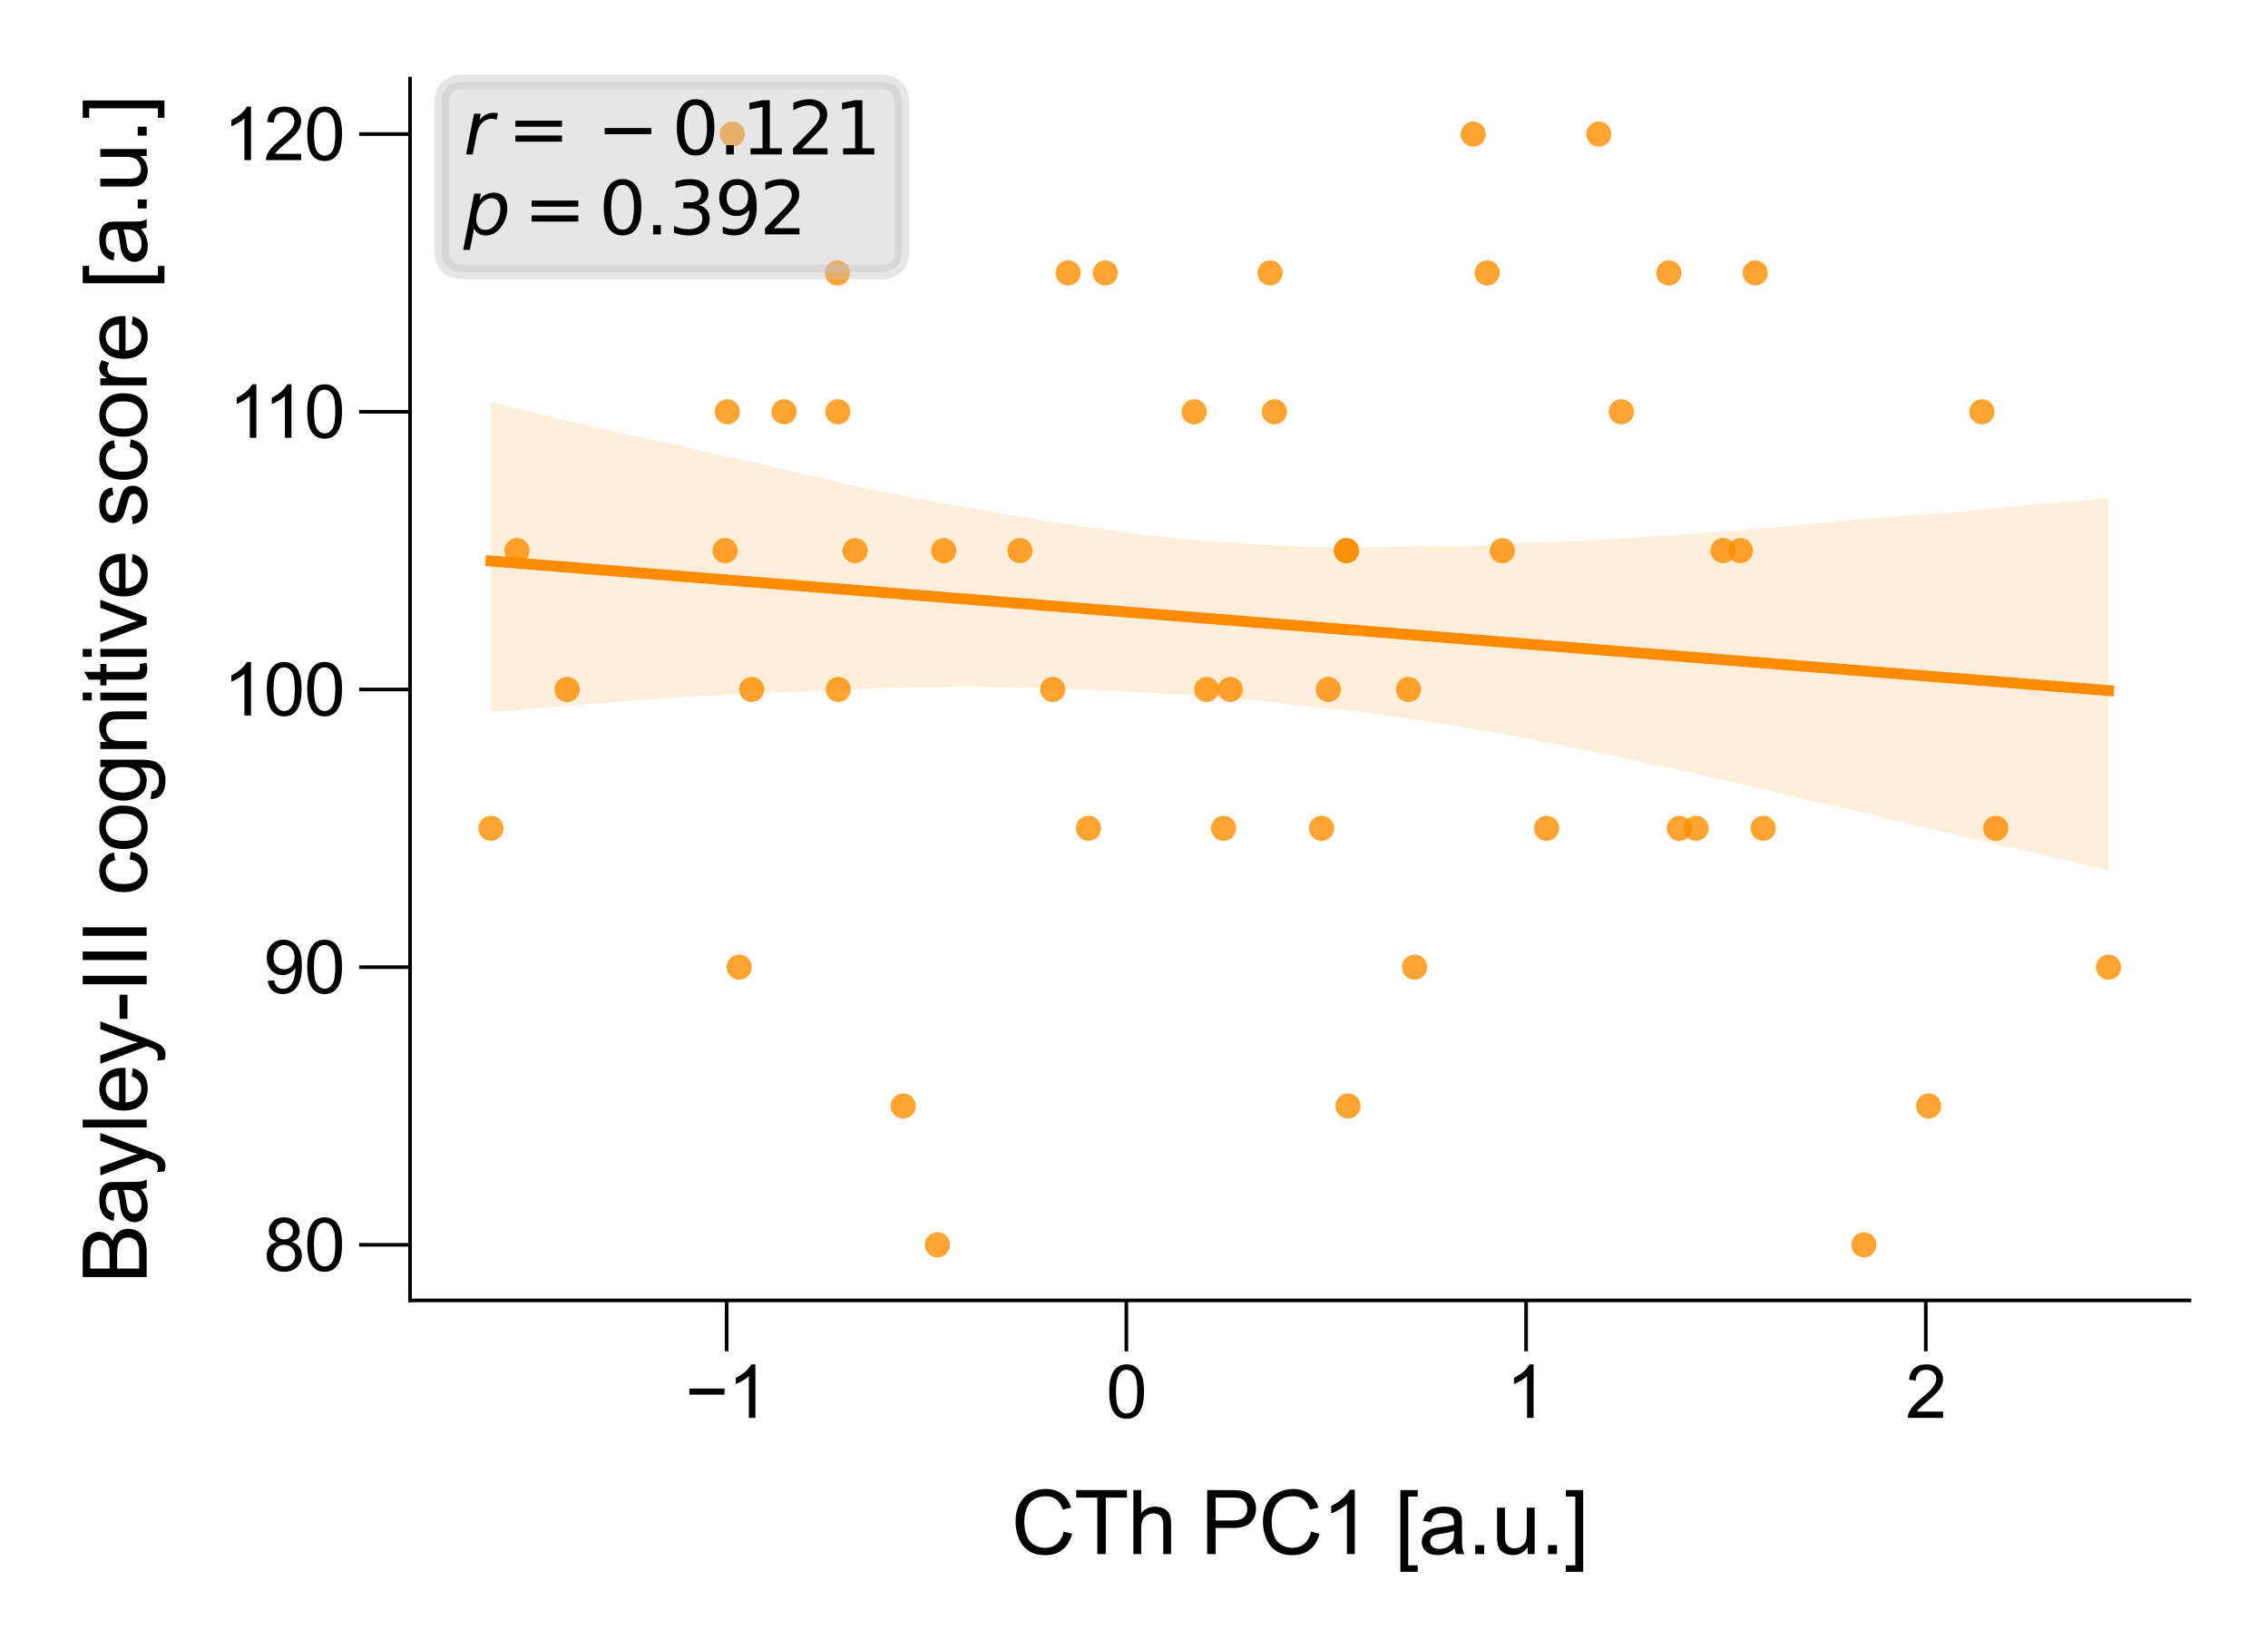 <?xml version="1.0" encoding="utf-8" standalone="no"?>
<!DOCTYPE svg PUBLIC "-//W3C//DTD SVG 1.1//EN"
  "http://www.w3.org/Graphics/SVG/1.1/DTD/svg11.dtd">
<svg xmlns:xlink="http://www.w3.org/1999/xlink" width="155.906pt" height="113.386pt" viewBox="0 0 155.906 113.386" xmlns="http://www.w3.org/2000/svg" version="1.1">
 <defs>
  <style type="text/css">*{stroke-linejoin: round; stroke-linecap: butt}</style>
 </defs>
 <g id="figure_1">
  <g id="patch_1">
   <path d="M 0 113.386 
L 155.906 113.386 
L 155.906 0 
L 0 0 
z
" style="fill: #ffffff"/>
  </g>
  <g id="axes_1">
   <g id="patch_2">
    <path d="M 28.188 89.406 
L 150.506 89.406 
L 150.506 5.4 
L 28.188 5.4 
z
" style="fill: #ffffff"/>
   </g>
   <g id="PathCollection_1">
    <defs>
     <path id="C0_0_cedbb619f8" d="M 0 0.866 
C 0.23 0.866 0.45 0.775 0.612 0.612 
C 0.775 0.45 0.866 0.23 0.866 -0 
C 0.866 -0.23 0.775 -0.45 0.612 -0.612 
C 0.45 -0.775 0.23 -0.866 0 -0.866 
C -0.23 -0.866 -0.45 -0.775 -0.612 -0.612 
C -0.775 -0.45 -0.866 -0.23 -0.866 0 
C -0.866 0.23 -0.775 0.45 -0.612 0.612 
C -0.45 0.775 -0.23 0.866 0 0.866 
z
"/>
    </defs>
    <g clip-path="url(#p8a31788b1d)">
     <use xlink:href="#C0_0_cedbb619f8" x="64.438" y="85.587" style="fill: #ff8c00; fill-opacity: 0.8"/>
    </g>
    <g clip-path="url(#p8a31788b1d)">
     <use xlink:href="#C0_0_cedbb619f8" x="38.986" y="47.403" style="fill: #ff8c00; fill-opacity: 0.8"/>
    </g>
    <g clip-path="url(#p8a31788b1d)">
     <use xlink:href="#C0_0_cedbb619f8" x="114.719" y="18.765" style="fill: #ff8c00; fill-opacity: 0.8"/>
    </g>
    <g clip-path="url(#p8a31788b1d)">
     <use xlink:href="#C0_0_cedbb619f8" x="103.267" y="37.857" style="fill: #ff8c00; fill-opacity: 0.8"/>
    </g>
    <g clip-path="url(#p8a31788b1d)">
     <use xlink:href="#C0_0_cedbb619f8" x="82.95" y="47.403" style="fill: #ff8c00; fill-opacity: 0.8"/>
    </g>
    <g clip-path="url(#p8a31788b1d)">
     <use xlink:href="#C0_0_cedbb619f8" x="57.595" y="28.311" style="fill: #ff8c00; fill-opacity: 0.8"/>
    </g>
    <g clip-path="url(#p8a31788b1d)">
     <use xlink:href="#C0_0_cedbb619f8" x="121.203" y="56.949" style="fill: #ff8c00; fill-opacity: 0.8"/>
    </g>
    <g clip-path="url(#p8a31788b1d)">
     <use xlink:href="#C0_0_cedbb619f8" x="120.659" y="18.765" style="fill: #ff8c00; fill-opacity: 0.8"/>
    </g>
    <g clip-path="url(#p8a31788b1d)">
     <use xlink:href="#C0_0_cedbb619f8" x="96.822" y="47.403" style="fill: #ff8c00; fill-opacity: 0.8"/>
    </g>
    <g clip-path="url(#p8a31788b1d)">
     <use xlink:href="#C0_0_cedbb619f8" x="82.09" y="28.311" style="fill: #ff8c00; fill-opacity: 0.8"/>
    </g>
    <g clip-path="url(#p8a31788b1d)">
     <use xlink:href="#C0_0_cedbb619f8" x="35.537" y="37.857" style="fill: #ff8c00; fill-opacity: 0.8"/>
    </g>
    <g clip-path="url(#p8a31788b1d)">
     <use xlink:href="#C0_0_cedbb619f8" x="84.571" y="47.403" style="fill: #ff8c00; fill-opacity: 0.8"/>
    </g>
    <g clip-path="url(#p8a31788b1d)">
     <use xlink:href="#C0_0_cedbb619f8" x="118.445" y="37.857" style="fill: #ff8c00; fill-opacity: 0.8"/>
    </g>
    <g clip-path="url(#p8a31788b1d)">
     <use xlink:href="#C0_0_cedbb619f8" x="50.814" y="66.495" style="fill: #ff8c00; fill-opacity: 0.8"/>
    </g>
    <g clip-path="url(#p8a31788b1d)">
     <use xlink:href="#C0_0_cedbb619f8" x="33.747" y="56.949" style="fill: #ff8c00; fill-opacity: 0.8"/>
    </g>
    <g clip-path="url(#p8a31788b1d)">
     <use xlink:href="#C0_0_cedbb619f8" x="57.622" y="47.403" style="fill: #ff8c00; fill-opacity: 0.8"/>
    </g>
    <g clip-path="url(#p8a31788b1d)">
     <use xlink:href="#C0_0_cedbb619f8" x="49.999" y="28.311" style="fill: #ff8c00; fill-opacity: 0.8"/>
    </g>
    <g clip-path="url(#p8a31788b1d)">
     <use xlink:href="#C0_0_cedbb619f8" x="144.946" y="66.495" style="fill: #ff8c00; fill-opacity: 0.8"/>
    </g>
    <g clip-path="url(#p8a31788b1d)">
     <use xlink:href="#C0_0_cedbb619f8" x="128.129" y="85.587" style="fill: #ff8c00; fill-opacity: 0.8"/>
    </g>
    <g clip-path="url(#p8a31788b1d)">
     <use xlink:href="#C0_0_cedbb619f8" x="70.111" y="37.857" style="fill: #ff8c00; fill-opacity: 0.8"/>
    </g>
    <g clip-path="url(#p8a31788b1d)">
     <use xlink:href="#C0_0_cedbb619f8" x="116.586" y="56.949" style="fill: #ff8c00; fill-opacity: 0.8"/>
    </g>
    <g clip-path="url(#p8a31788b1d)">
     <use xlink:href="#C0_0_cedbb619f8" x="132.579" y="76.041" style="fill: #ff8c00; fill-opacity: 0.8"/>
    </g>
    <g clip-path="url(#p8a31788b1d)">
     <use xlink:href="#C0_0_cedbb619f8" x="109.905" y="9.218" style="fill: #ff8c00; fill-opacity: 0.8"/>
    </g>
    <g clip-path="url(#p8a31788b1d)">
     <use xlink:href="#C0_0_cedbb619f8" x="102.227" y="18.765" style="fill: #ff8c00; fill-opacity: 0.8"/>
    </g>
    <g clip-path="url(#p8a31788b1d)">
     <use xlink:href="#C0_0_cedbb619f8" x="106.316" y="56.949" style="fill: #ff8c00; fill-opacity: 0.8"/>
    </g>
    <g clip-path="url(#p8a31788b1d)">
     <use xlink:href="#C0_0_cedbb619f8" x="92.548" y="37.857" style="fill: #ff8c00; fill-opacity: 0.8"/>
    </g>
    <g clip-path="url(#p8a31788b1d)">
     <use xlink:href="#C0_0_cedbb619f8" x="119.639" y="37.857" style="fill: #ff8c00; fill-opacity: 0.8"/>
    </g>
    <g clip-path="url(#p8a31788b1d)">
     <use xlink:href="#C0_0_cedbb619f8" x="73.423" y="18.765" style="fill: #ff8c00; fill-opacity: 0.8"/>
    </g>
    <g clip-path="url(#p8a31788b1d)">
     <use xlink:href="#C0_0_cedbb619f8" x="87.311" y="18.765" style="fill: #ff8c00; fill-opacity: 0.8"/>
    </g>
    <g clip-path="url(#p8a31788b1d)">
     <use xlink:href="#C0_0_cedbb619f8" x="49.843" y="37.857" style="fill: #ff8c00; fill-opacity: 0.8"/>
    </g>
    <g clip-path="url(#p8a31788b1d)">
     <use xlink:href="#C0_0_cedbb619f8" x="75.982" y="18.765" style="fill: #ff8c00; fill-opacity: 0.8"/>
    </g>
    <g clip-path="url(#p8a31788b1d)">
     <use xlink:href="#C0_0_cedbb619f8" x="92.571" y="37.857" style="fill: #ff8c00; fill-opacity: 0.8"/>
    </g>
    <g clip-path="url(#p8a31788b1d)">
     <use xlink:href="#C0_0_cedbb619f8" x="64.874" y="37.857" style="fill: #ff8c00; fill-opacity: 0.8"/>
    </g>
    <g clip-path="url(#p8a31788b1d)">
     <use xlink:href="#C0_0_cedbb619f8" x="58.779" y="37.857" style="fill: #ff8c00; fill-opacity: 0.8"/>
    </g>
    <g clip-path="url(#p8a31788b1d)">
     <use xlink:href="#C0_0_cedbb619f8" x="84.113" y="56.949" style="fill: #ff8c00; fill-opacity: 0.8"/>
    </g>
    <g clip-path="url(#p8a31788b1d)">
     <use xlink:href="#C0_0_cedbb619f8" x="91.314" y="47.403" style="fill: #ff8c00; fill-opacity: 0.8"/>
    </g>
    <g clip-path="url(#p8a31788b1d)">
     <use xlink:href="#C0_0_cedbb619f8" x="72.368" y="47.403" style="fill: #ff8c00; fill-opacity: 0.8"/>
    </g>
    <g clip-path="url(#p8a31788b1d)">
     <use xlink:href="#C0_0_cedbb619f8" x="57.564" y="18.765" style="fill: #ff8c00; fill-opacity: 0.8"/>
    </g>
    <g clip-path="url(#p8a31788b1d)">
     <use xlink:href="#C0_0_cedbb619f8" x="50.342" y="9.218" style="fill: #ff8c00; fill-opacity: 0.8"/>
    </g>
    <g clip-path="url(#p8a31788b1d)">
     <use xlink:href="#C0_0_cedbb619f8" x="90.849" y="56.949" style="fill: #ff8c00; fill-opacity: 0.8"/>
    </g>
    <g clip-path="url(#p8a31788b1d)">
     <use xlink:href="#C0_0_cedbb619f8" x="92.665" y="76.041" style="fill: #ff8c00; fill-opacity: 0.8"/>
    </g>
    <g clip-path="url(#p8a31788b1d)">
     <use xlink:href="#C0_0_cedbb619f8" x="97.239" y="66.495" style="fill: #ff8c00; fill-opacity: 0.8"/>
    </g>
    <g clip-path="url(#p8a31788b1d)">
     <use xlink:href="#C0_0_cedbb619f8" x="101.271" y="9.218" style="fill: #ff8c00; fill-opacity: 0.8"/>
    </g>
    <g clip-path="url(#p8a31788b1d)">
     <use xlink:href="#C0_0_cedbb619f8" x="74.824" y="56.949" style="fill: #ff8c00; fill-opacity: 0.8"/>
    </g>
    <g clip-path="url(#p8a31788b1d)">
     <use xlink:href="#C0_0_cedbb619f8" x="62.087" y="76.041" style="fill: #ff8c00; fill-opacity: 0.8"/>
    </g>
    <g clip-path="url(#p8a31788b1d)">
     <use xlink:href="#C0_0_cedbb619f8" x="115.443" y="56.949" style="fill: #ff8c00; fill-opacity: 0.8"/>
    </g>
    <g clip-path="url(#p8a31788b1d)">
     <use xlink:href="#C0_0_cedbb619f8" x="53.896" y="28.311" style="fill: #ff8c00; fill-opacity: 0.8"/>
    </g>
    <g clip-path="url(#p8a31788b1d)">
     <use xlink:href="#C0_0_cedbb619f8" x="87.603" y="28.311" style="fill: #ff8c00; fill-opacity: 0.8"/>
    </g>
    <g clip-path="url(#p8a31788b1d)">
     <use xlink:href="#C0_0_cedbb619f8" x="136.239" y="28.311" style="fill: #ff8c00; fill-opacity: 0.8"/>
    </g>
    <g clip-path="url(#p8a31788b1d)">
     <use xlink:href="#C0_0_cedbb619f8" x="111.453" y="28.311" style="fill: #ff8c00; fill-opacity: 0.8"/>
    </g>
    <g clip-path="url(#p8a31788b1d)">
     <use xlink:href="#C0_0_cedbb619f8" x="51.674" y="47.403" style="fill: #ff8c00; fill-opacity: 0.8"/>
    </g>
    <g clip-path="url(#p8a31788b1d)">
     <use xlink:href="#C0_0_cedbb619f8" x="137.195" y="56.949" style="fill: #ff8c00; fill-opacity: 0.8"/>
    </g>
   </g>
   <g id="PolyCollection_1">
    <path d="M 33.747 27.65 
L 33.747 48.926 
L 34.871 48.871 
L 35.994 48.789 
L 37.117 48.667 
L 38.24 48.588 
L 39.363 48.503 
L 40.487 48.409 
L 41.61 48.332 
L 42.733 48.231 
L 43.856 48.14 
L 44.98 48.073 
L 46.103 48.004 
L 47.226 47.905 
L 48.349 47.861 
L 49.472 47.803 
L 50.596 47.743 
L 51.719 47.706 
L 52.842 47.641 
L 53.965 47.592 
L 55.088 47.552 
L 56.212 47.499 
L 57.335 47.44 
L 58.458 47.409 
L 59.581 47.36 
L 60.705 47.31 
L 61.828 47.268 
L 62.951 47.229 
L 64.074 47.221 
L 65.197 47.216 
L 66.321 47.175 
L 67.444 47.216 
L 68.567 47.217 
L 69.69 47.24 
L 70.813 47.273 
L 71.937 47.323 
L 73.06 47.364 
L 74.183 47.396 
L 75.306 47.432 
L 76.43 47.505 
L 77.553 47.565 
L 78.676 47.599 
L 79.799 47.687 
L 80.922 47.735 
L 82.046 47.79 
L 83.169 47.893 
L 84.292 47.969 
L 85.415 48.083 
L 86.538 48.162 
L 87.662 48.306 
L 88.785 48.448 
L 89.908 48.559 
L 91.031 48.68 
L 92.155 48.806 
L 93.278 48.939 
L 94.401 49.074 
L 95.524 49.226 
L 96.647 49.376 
L 97.771 49.554 
L 98.894 49.719 
L 100.017 49.896 
L 101.14 50.095 
L 102.263 50.292 
L 103.387 50.467 
L 104.51 50.686 
L 105.633 50.9 
L 106.756 51.125 
L 107.88 51.351 
L 109.003 51.574 
L 110.126 51.801 
L 111.249 52.012 
L 112.372 52.282 
L 113.496 52.532 
L 114.619 52.745 
L 115.742 52.99 
L 116.865 53.264 
L 117.988 53.541 
L 119.112 53.79 
L 120.235 54.052 
L 121.358 54.309 
L 122.481 54.579 
L 123.605 54.852 
L 124.728 55.11 
L 125.851 55.366 
L 126.974 55.588 
L 128.097 55.869 
L 129.221 56.141 
L 130.344 56.428 
L 131.467 56.7 
L 132.59 56.952 
L 133.713 57.211 
L 134.837 57.478 
L 135.96 57.744 
L 137.083 58.031 
L 138.206 58.263 
L 139.33 58.504 
L 140.453 58.782 
L 141.576 59.056 
L 142.699 59.309 
L 143.822 59.596 
L 144.946 59.851 
L 144.946 34.212 
L 144.946 34.212 
L 143.822 34.336 
L 142.699 34.45 
L 141.576 34.538 
L 140.453 34.64 
L 139.33 34.744 
L 138.206 34.835 
L 137.083 34.954 
L 135.96 35.079 
L 134.837 35.192 
L 133.713 35.305 
L 132.59 35.336 
L 131.467 35.423 
L 130.344 35.519 
L 129.221 35.622 
L 128.097 35.668 
L 126.974 35.784 
L 125.851 35.909 
L 124.728 35.99 
L 123.605 36.097 
L 122.481 36.204 
L 121.358 36.312 
L 120.235 36.402 
L 119.112 36.51 
L 117.988 36.565 
L 116.865 36.675 
L 115.742 36.73 
L 114.619 36.808 
L 113.496 36.882 
L 112.372 36.979 
L 111.249 37.042 
L 110.126 37.107 
L 109.003 37.185 
L 107.88 37.235 
L 106.756 37.295 
L 105.633 37.334 
L 104.51 37.365 
L 103.387 37.43 
L 102.263 37.478 
L 101.14 37.531 
L 100.017 37.555 
L 98.894 37.532 
L 97.771 37.55 
L 96.647 37.575 
L 95.524 37.603 
L 94.401 37.628 
L 93.278 37.626 
L 92.155 37.621 
L 91.031 37.632 
L 89.908 37.593 
L 88.785 37.549 
L 87.662 37.499 
L 86.538 37.465 
L 85.415 37.37 
L 84.292 37.318 
L 83.169 37.235 
L 82.046 37.138 
L 80.922 37.019 
L 79.799 36.9 
L 78.676 36.788 
L 77.553 36.645 
L 76.43 36.457 
L 75.306 36.32 
L 74.183 36.168 
L 73.06 36.02 
L 71.937 35.818 
L 70.813 35.652 
L 69.69 35.444 
L 68.567 35.262 
L 67.444 35.067 
L 66.321 34.863 
L 65.197 34.659 
L 64.074 34.459 
L 62.951 34.262 
L 61.828 34.048 
L 60.705 33.823 
L 59.581 33.576 
L 58.458 33.339 
L 57.335 33.089 
L 56.212 32.816 
L 55.088 32.561 
L 53.965 32.294 
L 52.842 32.034 
L 51.719 31.807 
L 50.596 31.532 
L 49.472 31.298 
L 48.349 31.056 
L 47.226 30.767 
L 46.103 30.519 
L 44.98 30.271 
L 43.856 30.023 
L 42.733 29.774 
L 41.61 29.525 
L 40.487 29.281 
L 39.363 29.022 
L 38.24 28.771 
L 37.117 28.48 
L 35.994 28.209 
L 34.871 27.932 
L 33.747 27.65 
z
" clip-path="url(#p8a31788b1d)" style="fill: #ff8c00; fill-opacity: 0.15"/>
   </g>
   <g id="matplotlib.axis_1">
    <g id="xtick_1">
     <g id="line2d_1">
      <defs>
       <path id="m7e95d9ad80" d="M 0 0 
L 0 3.5 
" style="stroke: #000000; stroke-width: 0.25"/>
      </defs>
      <g>
       <use xlink:href="#m7e95d9ad80" x="49.951" y="89.406" style="stroke: #000000; stroke-width: 0.25"/>
      </g>
     </g>
     <g id="text_1">
      <!-- −1 -->
      <g transform="translate(47.101 97.485) scale(0.05 -0.05)">
       <defs>
        <path id="ArialMT-2212" d="M 3381 1997 
L 356 1997 
L 356 2522 
L 3381 2522 
L 3381 1997 
z
" transform="scale(0.016)"/>
        <path id="ArialMT-31" d="M 2384 0 
L 1822 0 
L 1822 3584 
Q 1619 3391 1289 3197 
Q 959 3003 697 2906 
L 697 3450 
Q 1169 3672 1522 3987 
Q 1875 4303 2022 4600 
L 2384 4600 
L 2384 0 
z
" transform="scale(0.016)"/>
       </defs>
       <use xlink:href="#ArialMT-2212"/>
       <use xlink:href="#ArialMT-31" x="58.398"/>
      </g>
     </g>
    </g>
    <g id="xtick_2">
     <g id="line2d_2">
      <g>
       <use xlink:href="#m7e95d9ad80" x="77.428" y="89.406" style="stroke: #000000; stroke-width: 0.25"/>
      </g>
     </g>
     <g id="text_2">
      <!-- 0 -->
      <g transform="translate(76.038 97.485) scale(0.05 -0.05)">
       <defs>
        <path id="ArialMT-30" d="M 266 2259 
Q 266 3072 433 3567 
Q 600 4063 929 4331 
Q 1259 4600 1759 4600 
Q 2128 4600 2406 4451 
Q 2684 4303 2865 4023 
Q 3047 3744 3150 3342 
Q 3253 2941 3253 2259 
Q 3253 1453 3087 958 
Q 2922 463 2592 192 
Q 2263 -78 1759 -78 
Q 1097 -78 719 397 
Q 266 969 266 2259 
z
M 844 2259 
Q 844 1131 1108 757 
Q 1372 384 1759 384 
Q 2147 384 2411 759 
Q 2675 1134 2675 2259 
Q 2675 3391 2411 3762 
Q 2147 4134 1753 4134 
Q 1366 4134 1134 3806 
Q 844 3388 844 2259 
z
" transform="scale(0.016)"/>
       </defs>
       <use xlink:href="#ArialMT-30"/>
      </g>
     </g>
    </g>
    <g id="xtick_3">
     <g id="line2d_3">
      <g>
       <use xlink:href="#m7e95d9ad80" x="104.906" y="89.406" style="stroke: #000000; stroke-width: 0.25"/>
      </g>
     </g>
     <g id="text_3">
      <!-- 1 -->
      <g transform="translate(103.515 97.485) scale(0.05 -0.05)">
       <use xlink:href="#ArialMT-31"/>
      </g>
     </g>
    </g>
    <g id="xtick_4">
     <g id="line2d_4">
      <g>
       <use xlink:href="#m7e95d9ad80" x="132.383" y="89.406" style="stroke: #000000; stroke-width: 0.25"/>
      </g>
     </g>
     <g id="text_4">
      <!-- 2 -->
      <g transform="translate(130.993 97.485) scale(0.05 -0.05)">
       <defs>
        <path id="ArialMT-32" d="M 3222 541 
L 3222 0 
L 194 0 
Q 188 203 259 391 
Q 375 700 629 1000 
Q 884 1300 1366 1694 
Q 2113 2306 2375 2664 
Q 2638 3022 2638 3341 
Q 2638 3675 2398 3904 
Q 2159 4134 1775 4134 
Q 1369 4134 1125 3890 
Q 881 3647 878 3216 
L 300 3275 
Q 359 3922 746 4261 
Q 1134 4600 1788 4600 
Q 2447 4600 2831 4234 
Q 3216 3869 3216 3328 
Q 3216 3053 3103 2787 
Q 2991 2522 2730 2228 
Q 2469 1934 1863 1422 
Q 1356 997 1212 845 
Q 1069 694 975 541 
L 3222 541 
z
" transform="scale(0.016)"/>
       </defs>
       <use xlink:href="#ArialMT-32"/>
      </g>
     </g>
    </g>
    <g id="text_5">
     <!-- CTh PC1 [a.u.] -->
     <g transform="translate(69.506 106.846) scale(0.06 -0.06)">
      <defs>
       <path id="ArialMT-43" d="M 3763 1606 
L 4369 1453 
Q 4178 706 3683 314 
Q 3188 -78 2472 -78 
Q 1731 -78 1267 223 
Q 803 525 561 1097 
Q 319 1669 319 2325 
Q 319 3041 592 3573 
Q 866 4106 1370 4382 
Q 1875 4659 2481 4659 
Q 3169 4659 3637 4309 
Q 4106 3959 4291 3325 
L 3694 3184 
Q 3534 3684 3231 3912 
Q 2928 4141 2469 4141 
Q 1941 4141 1586 3887 
Q 1231 3634 1087 3207 
Q 944 2781 944 2328 
Q 944 1744 1114 1308 
Q 1284 872 1643 656 
Q 2003 441 2422 441 
Q 2931 441 3284 734 
Q 3638 1028 3763 1606 
z
" transform="scale(0.016)"/>
       <path id="ArialMT-54" d="M 1659 0 
L 1659 4041 
L 150 4041 
L 150 4581 
L 3781 4581 
L 3781 4041 
L 2266 4041 
L 2266 0 
L 1659 0 
z
" transform="scale(0.016)"/>
       <path id="ArialMT-68" d="M 422 0 
L 422 4581 
L 984 4581 
L 984 2938 
Q 1378 3394 1978 3394 
Q 2347 3394 2619 3248 
Q 2891 3103 3008 2847 
Q 3125 2591 3125 2103 
L 3125 0 
L 2563 0 
L 2563 2103 
Q 2563 2525 2380 2717 
Q 2197 2909 1863 2909 
Q 1613 2909 1392 2779 
Q 1172 2650 1078 2428 
Q 984 2206 984 1816 
L 984 0 
L 422 0 
z
" transform="scale(0.016)"/>
       <path id="ArialMT-20" transform="scale(0.016)"/>
       <path id="ArialMT-50" d="M 494 0 
L 494 4581 
L 2222 4581 
Q 2678 4581 2919 4538 
Q 3256 4481 3484 4323 
Q 3713 4166 3852 3881 
Q 3991 3597 3991 3256 
Q 3991 2672 3619 2267 
Q 3247 1863 2275 1863 
L 1100 1863 
L 1100 0 
L 494 0 
z
M 1100 2403 
L 2284 2403 
Q 2872 2403 3119 2622 
Q 3366 2841 3366 3238 
Q 3366 3525 3220 3729 
Q 3075 3934 2838 4000 
Q 2684 4041 2272 4041 
L 1100 4041 
L 1100 2403 
z
" transform="scale(0.016)"/>
       <path id="ArialMT-5b" d="M 434 -1272 
L 434 4581 
L 1675 4581 
L 1675 4116 
L 997 4116 
L 997 -806 
L 1675 -806 
L 1675 -1272 
L 434 -1272 
z
" transform="scale(0.016)"/>
       <path id="ArialMT-61" d="M 2588 409 
Q 2275 144 1986 34 
Q 1697 -75 1366 -75 
Q 819 -75 525 192 
Q 231 459 231 875 
Q 231 1119 342 1320 
Q 453 1522 633 1644 
Q 813 1766 1038 1828 
Q 1203 1872 1538 1913 
Q 2219 1994 2541 2106 
Q 2544 2222 2544 2253 
Q 2544 2597 2384 2738 
Q 2169 2928 1744 2928 
Q 1347 2928 1158 2789 
Q 969 2650 878 2297 
L 328 2372 
Q 403 2725 575 2942 
Q 747 3159 1072 3276 
Q 1397 3394 1825 3394 
Q 2250 3394 2515 3294 
Q 2781 3194 2906 3042 
Q 3031 2891 3081 2659 
Q 3109 2516 3109 2141 
L 3109 1391 
Q 3109 606 3145 398 
Q 3181 191 3288 0 
L 2700 0 
Q 2613 175 2588 409 
z
M 2541 1666 
Q 2234 1541 1622 1453 
Q 1275 1403 1131 1340 
Q 988 1278 909 1158 
Q 831 1038 831 891 
Q 831 666 1001 516 
Q 1172 366 1500 366 
Q 1825 366 2078 508 
Q 2331 650 2450 897 
Q 2541 1088 2541 1459 
L 2541 1666 
z
" transform="scale(0.016)"/>
       <path id="ArialMT-2e" d="M 581 0 
L 581 641 
L 1222 641 
L 1222 0 
L 581 0 
z
" transform="scale(0.016)"/>
       <path id="ArialMT-75" d="M 2597 0 
L 2597 488 
Q 2209 -75 1544 -75 
Q 1250 -75 995 37 
Q 741 150 617 320 
Q 494 491 444 738 
Q 409 903 409 1263 
L 409 3319 
L 972 3319 
L 972 1478 
Q 972 1038 1006 884 
Q 1059 663 1231 536 
Q 1403 409 1656 409 
Q 1909 409 2131 539 
Q 2353 669 2445 892 
Q 2538 1116 2538 1541 
L 2538 3319 
L 3100 3319 
L 3100 0 
L 2597 0 
z
" transform="scale(0.016)"/>
       <path id="ArialMT-5d" d="M 1363 -1272 
L 122 -1272 
L 122 -806 
L 800 -806 
L 800 4116 
L 122 4116 
L 122 4581 
L 1363 4581 
L 1363 -1272 
z
" transform="scale(0.016)"/>
      </defs>
      <use xlink:href="#ArialMT-43"/>
      <use xlink:href="#ArialMT-54" x="72.217"/>
      <use xlink:href="#ArialMT-68" x="133.301"/>
      <use xlink:href="#ArialMT-20" x="188.916"/>
      <use xlink:href="#ArialMT-50" x="216.699"/>
      <use xlink:href="#ArialMT-43" x="283.398"/>
      <use xlink:href="#ArialMT-31" x="355.615"/>
      <use xlink:href="#ArialMT-20" x="411.23"/>
      <use xlink:href="#ArialMT-5b" x="439.014"/>
      <use xlink:href="#ArialMT-61" x="466.797"/>
      <use xlink:href="#ArialMT-2e" x="522.412"/>
      <use xlink:href="#ArialMT-75" x="550.195"/>
      <use xlink:href="#ArialMT-2e" x="605.811"/>
      <use xlink:href="#ArialMT-5d" x="633.594"/>
     </g>
    </g>
   </g>
   <g id="matplotlib.axis_2">
    <g id="ytick_1">
     <g id="line2d_5">
      <defs>
       <path id="mcaf5442a02" d="M 0 0 
L -3.5 0 
" style="stroke: #000000; stroke-width: 0.25"/>
      </defs>
      <g>
       <use xlink:href="#mcaf5442a02" x="28.188" y="85.587" style="stroke: #000000; stroke-width: 0.25"/>
      </g>
     </g>
     <g id="text_6">
      <!-- 80 -->
      <g transform="translate(18.127 87.377) scale(0.05 -0.05)">
       <defs>
        <path id="ArialMT-38" d="M 1131 2484 
Q 781 2613 612 2850 
Q 444 3088 444 3419 
Q 444 3919 803 4259 
Q 1163 4600 1759 4600 
Q 2359 4600 2725 4251 
Q 3091 3903 3091 3403 
Q 3091 3084 2923 2848 
Q 2756 2613 2416 2484 
Q 2838 2347 3058 2040 
Q 3278 1734 3278 1309 
Q 3278 722 2862 322 
Q 2447 -78 1769 -78 
Q 1091 -78 675 323 
Q 259 725 259 1325 
Q 259 1772 486 2073 
Q 713 2375 1131 2484 
z
M 1019 3438 
Q 1019 3113 1228 2906 
Q 1438 2700 1772 2700 
Q 2097 2700 2305 2904 
Q 2513 3109 2513 3406 
Q 2513 3716 2298 3927 
Q 2084 4138 1766 4138 
Q 1444 4138 1231 3931 
Q 1019 3725 1019 3438 
z
M 838 1322 
Q 838 1081 952 856 
Q 1066 631 1291 507 
Q 1516 384 1775 384 
Q 2178 384 2440 643 
Q 2703 903 2703 1303 
Q 2703 1709 2433 1975 
Q 2163 2241 1756 2241 
Q 1359 2241 1098 1978 
Q 838 1716 838 1322 
z
" transform="scale(0.016)"/>
       </defs>
       <use xlink:href="#ArialMT-38"/>
       <use xlink:href="#ArialMT-30" x="55.615"/>
      </g>
     </g>
    </g>
    <g id="ytick_2">
     <g id="line2d_6">
      <g>
       <use xlink:href="#mcaf5442a02" x="28.188" y="66.495" style="stroke: #000000; stroke-width: 0.25"/>
      </g>
     </g>
     <g id="text_7">
      <!-- 90 -->
      <g transform="translate(18.127 68.285) scale(0.05 -0.05)">
       <defs>
        <path id="ArialMT-39" d="M 350 1059 
L 891 1109 
Q 959 728 1153 556 
Q 1347 384 1650 384 
Q 1909 384 2104 503 
Q 2300 622 2425 820 
Q 2550 1019 2634 1356 
Q 2719 1694 2719 2044 
Q 2719 2081 2716 2156 
Q 2547 1888 2255 1720 
Q 1963 1553 1622 1553 
Q 1053 1553 659 1965 
Q 266 2378 266 3053 
Q 266 3750 677 4175 
Q 1088 4600 1706 4600 
Q 2153 4600 2523 4359 
Q 2894 4119 3086 3673 
Q 3278 3228 3278 2384 
Q 3278 1506 3087 986 
Q 2897 466 2520 194 
Q 2144 -78 1638 -78 
Q 1100 -78 759 220 
Q 419 519 350 1059 
z
M 2653 3081 
Q 2653 3566 2395 3850 
Q 2138 4134 1775 4134 
Q 1400 4134 1122 3828 
Q 844 3522 844 3034 
Q 844 2597 1108 2323 
Q 1372 2050 1759 2050 
Q 2150 2050 2401 2323 
Q 2653 2597 2653 3081 
z
" transform="scale(0.016)"/>
       </defs>
       <use xlink:href="#ArialMT-39"/>
       <use xlink:href="#ArialMT-30" x="55.615"/>
      </g>
     </g>
    </g>
    <g id="ytick_3">
     <g id="line2d_7">
      <g>
       <use xlink:href="#mcaf5442a02" x="28.188" y="47.403" style="stroke: #000000; stroke-width: 0.25"/>
      </g>
     </g>
     <g id="text_8">
      <!-- 100 -->
      <g transform="translate(15.346 49.192) scale(0.05 -0.05)">
       <use xlink:href="#ArialMT-31"/>
       <use xlink:href="#ArialMT-30" x="55.615"/>
       <use xlink:href="#ArialMT-30" x="111.23"/>
      </g>
     </g>
    </g>
    <g id="ytick_4">
     <g id="line2d_8">
      <g>
       <use xlink:href="#mcaf5442a02" x="28.188" y="28.311" style="stroke: #000000; stroke-width: 0.25"/>
      </g>
     </g>
     <g id="text_9">
      <!-- 110 -->
      <g transform="translate(15.715 30.1) scale(0.05 -0.05)">
       <use xlink:href="#ArialMT-31"/>
       <use xlink:href="#ArialMT-31" x="48.24"/>
       <use xlink:href="#ArialMT-30" x="103.855"/>
      </g>
     </g>
    </g>
    <g id="ytick_5">
     <g id="line2d_9">
      <g>
       <use xlink:href="#mcaf5442a02" x="28.188" y="9.218" style="stroke: #000000; stroke-width: 0.25"/>
      </g>
     </g>
     <g id="text_10">
      <!-- 120 -->
      <g transform="translate(15.346 11.008) scale(0.05 -0.05)">
       <use xlink:href="#ArialMT-31"/>
       <use xlink:href="#ArialMT-32" x="55.615"/>
       <use xlink:href="#ArialMT-30" x="111.23"/>
      </g>
     </g>
    </g>
    <g id="text_11">
     <!-- Bayley-III cognitive score [a.u.] -->
     <g transform="translate(10.083 88.252) rotate(-90) scale(0.06 -0.06)">
      <defs>
       <path id="ArialMT-42" d="M 469 0 
L 469 4581 
L 2188 4581 
Q 2713 4581 3030 4442 
Q 3347 4303 3526 4014 
Q 3706 3725 3706 3409 
Q 3706 3116 3547 2856 
Q 3388 2597 3066 2438 
Q 3481 2316 3704 2022 
Q 3928 1728 3928 1328 
Q 3928 1006 3792 729 
Q 3656 453 3456 303 
Q 3256 153 2954 76 
Q 2653 0 2216 0 
L 469 0 
z
M 1075 2656 
L 2066 2656 
Q 2469 2656 2644 2709 
Q 2875 2778 2992 2937 
Q 3109 3097 3109 3338 
Q 3109 3566 3000 3739 
Q 2891 3913 2687 3977 
Q 2484 4041 1991 4041 
L 1075 4041 
L 1075 2656 
z
M 1075 541 
L 2216 541 
Q 2509 541 2628 563 
Q 2838 600 2978 687 
Q 3119 775 3209 942 
Q 3300 1109 3300 1328 
Q 3300 1584 3169 1773 
Q 3038 1963 2805 2039 
Q 2572 2116 2134 2116 
L 1075 2116 
L 1075 541 
z
" transform="scale(0.016)"/>
       <path id="ArialMT-79" d="M 397 -1278 
L 334 -750 
Q 519 -800 656 -800 
Q 844 -800 956 -737 
Q 1069 -675 1141 -563 
Q 1194 -478 1313 -144 
Q 1328 -97 1363 -6 
L 103 3319 
L 709 3319 
L 1400 1397 
Q 1534 1031 1641 628 
Q 1738 1016 1872 1384 
L 2581 3319 
L 3144 3319 
L 1881 -56 
Q 1678 -603 1566 -809 
Q 1416 -1088 1222 -1217 
Q 1028 -1347 759 -1347 
Q 597 -1347 397 -1278 
z
" transform="scale(0.016)"/>
       <path id="ArialMT-6c" d="M 409 0 
L 409 4581 
L 972 4581 
L 972 0 
L 409 0 
z
" transform="scale(0.016)"/>
       <path id="ArialMT-65" d="M 2694 1069 
L 3275 997 
Q 3138 488 2766 206 
Q 2394 -75 1816 -75 
Q 1088 -75 661 373 
Q 234 822 234 1631 
Q 234 2469 665 2931 
Q 1097 3394 1784 3394 
Q 2450 3394 2872 2941 
Q 3294 2488 3294 1666 
Q 3294 1616 3291 1516 
L 816 1516 
Q 847 969 1125 678 
Q 1403 388 1819 388 
Q 2128 388 2347 550 
Q 2566 713 2694 1069 
z
M 847 1978 
L 2700 1978 
Q 2663 2397 2488 2606 
Q 2219 2931 1791 2931 
Q 1403 2931 1139 2672 
Q 875 2413 847 1978 
z
" transform="scale(0.016)"/>
       <path id="ArialMT-2d" d="M 203 1375 
L 203 1941 
L 1931 1941 
L 1931 1375 
L 203 1375 
z
" transform="scale(0.016)"/>
       <path id="ArialMT-49" d="M 597 0 
L 597 4581 
L 1203 4581 
L 1203 0 
L 597 0 
z
" transform="scale(0.016)"/>
       <path id="ArialMT-63" d="M 2588 1216 
L 3141 1144 
Q 3050 572 2676 248 
Q 2303 -75 1759 -75 
Q 1078 -75 664 370 
Q 250 816 250 1647 
Q 250 2184 428 2587 
Q 606 2991 970 3192 
Q 1334 3394 1763 3394 
Q 2303 3394 2647 3120 
Q 2991 2847 3088 2344 
L 2541 2259 
Q 2463 2594 2264 2762 
Q 2066 2931 1784 2931 
Q 1359 2931 1093 2626 
Q 828 2322 828 1663 
Q 828 994 1084 691 
Q 1341 388 1753 388 
Q 2084 388 2306 591 
Q 2528 794 2588 1216 
z
" transform="scale(0.016)"/>
       <path id="ArialMT-6f" d="M 213 1659 
Q 213 2581 725 3025 
Q 1153 3394 1769 3394 
Q 2453 3394 2887 2945 
Q 3322 2497 3322 1706 
Q 3322 1066 3130 698 
Q 2938 331 2570 128 
Q 2203 -75 1769 -75 
Q 1072 -75 642 372 
Q 213 819 213 1659 
z
M 791 1659 
Q 791 1022 1069 705 
Q 1347 388 1769 388 
Q 2188 388 2466 706 
Q 2744 1025 2744 1678 
Q 2744 2294 2464 2611 
Q 2184 2928 1769 2928 
Q 1347 2928 1069 2612 
Q 791 2297 791 1659 
z
" transform="scale(0.016)"/>
       <path id="ArialMT-67" d="M 319 -275 
L 866 -356 
Q 900 -609 1056 -725 
Q 1266 -881 1628 -881 
Q 2019 -881 2231 -725 
Q 2444 -569 2519 -288 
Q 2563 -116 2559 434 
Q 2191 0 1641 0 
Q 956 0 581 494 
Q 206 988 206 1678 
Q 206 2153 378 2554 
Q 550 2956 876 3175 
Q 1203 3394 1644 3394 
Q 2231 3394 2613 2919 
L 2613 3319 
L 3131 3319 
L 3131 450 
Q 3131 -325 2973 -648 
Q 2816 -972 2473 -1159 
Q 2131 -1347 1631 -1347 
Q 1038 -1347 672 -1080 
Q 306 -813 319 -275 
z
M 784 1719 
Q 784 1066 1043 766 
Q 1303 466 1694 466 
Q 2081 466 2343 764 
Q 2606 1063 2606 1700 
Q 2606 2309 2336 2618 
Q 2066 2928 1684 2928 
Q 1309 2928 1046 2623 
Q 784 2319 784 1719 
z
" transform="scale(0.016)"/>
       <path id="ArialMT-6e" d="M 422 0 
L 422 3319 
L 928 3319 
L 928 2847 
Q 1294 3394 1984 3394 
Q 2284 3394 2536 3286 
Q 2788 3178 2913 3003 
Q 3038 2828 3088 2588 
Q 3119 2431 3119 2041 
L 3119 0 
L 2556 0 
L 2556 2019 
Q 2556 2363 2490 2533 
Q 2425 2703 2258 2804 
Q 2091 2906 1866 2906 
Q 1506 2906 1245 2678 
Q 984 2450 984 1813 
L 984 0 
L 422 0 
z
" transform="scale(0.016)"/>
       <path id="ArialMT-69" d="M 425 3934 
L 425 4581 
L 988 4581 
L 988 3934 
L 425 3934 
z
M 425 0 
L 425 3319 
L 988 3319 
L 988 0 
L 425 0 
z
" transform="scale(0.016)"/>
       <path id="ArialMT-74" d="M 1650 503 
L 1731 6 
Q 1494 -44 1306 -44 
Q 1000 -44 831 53 
Q 663 150 594 308 
Q 525 466 525 972 
L 525 2881 
L 113 2881 
L 113 3319 
L 525 3319 
L 525 4141 
L 1084 4478 
L 1084 3319 
L 1650 3319 
L 1650 2881 
L 1084 2881 
L 1084 941 
Q 1084 700 1114 631 
Q 1144 563 1211 522 
Q 1278 481 1403 481 
Q 1497 481 1650 503 
z
" transform="scale(0.016)"/>
       <path id="ArialMT-76" d="M 1344 0 
L 81 3319 
L 675 3319 
L 1388 1331 
Q 1503 1009 1600 663 
Q 1675 925 1809 1294 
L 2547 3319 
L 3125 3319 
L 1869 0 
L 1344 0 
z
" transform="scale(0.016)"/>
       <path id="ArialMT-73" d="M 197 991 
L 753 1078 
Q 800 744 1014 566 
Q 1228 388 1613 388 
Q 2000 388 2187 545 
Q 2375 703 2375 916 
Q 2375 1106 2209 1216 
Q 2094 1291 1634 1406 
Q 1016 1563 777 1677 
Q 538 1791 414 1992 
Q 291 2194 291 2438 
Q 291 2659 392 2848 
Q 494 3038 669 3163 
Q 800 3259 1026 3326 
Q 1253 3394 1513 3394 
Q 1903 3394 2198 3281 
Q 2494 3169 2634 2976 
Q 2775 2784 2828 2463 
L 2278 2388 
Q 2241 2644 2061 2787 
Q 1881 2931 1553 2931 
Q 1166 2931 1000 2803 
Q 834 2675 834 2503 
Q 834 2394 903 2306 
Q 972 2216 1119 2156 
Q 1203 2125 1616 2013 
Q 2213 1853 2448 1751 
Q 2684 1650 2818 1456 
Q 2953 1263 2953 975 
Q 2953 694 2789 445 
Q 2625 197 2315 61 
Q 2006 -75 1616 -75 
Q 969 -75 630 194 
Q 291 463 197 991 
z
" transform="scale(0.016)"/>
       <path id="ArialMT-72" d="M 416 0 
L 416 3319 
L 922 3319 
L 922 2816 
Q 1116 3169 1280 3281 
Q 1444 3394 1641 3394 
Q 1925 3394 2219 3213 
L 2025 2691 
Q 1819 2813 1613 2813 
Q 1428 2813 1281 2702 
Q 1134 2591 1072 2394 
Q 978 2094 978 1738 
L 978 0 
L 416 0 
z
" transform="scale(0.016)"/>
      </defs>
      <use xlink:href="#ArialMT-42"/>
      <use xlink:href="#ArialMT-61" x="66.699"/>
      <use xlink:href="#ArialMT-79" x="122.314"/>
      <use xlink:href="#ArialMT-6c" x="172.314"/>
      <use xlink:href="#ArialMT-65" x="194.531"/>
      <use xlink:href="#ArialMT-79" x="250.146"/>
      <use xlink:href="#ArialMT-2d" x="300.146"/>
      <use xlink:href="#ArialMT-49" x="333.447"/>
      <use xlink:href="#ArialMT-49" x="361.23"/>
      <use xlink:href="#ArialMT-49" x="389.014"/>
      <use xlink:href="#ArialMT-20" x="416.797"/>
      <use xlink:href="#ArialMT-63" x="444.58"/>
      <use xlink:href="#ArialMT-6f" x="494.58"/>
      <use xlink:href="#ArialMT-67" x="550.195"/>
      <use xlink:href="#ArialMT-6e" x="605.811"/>
      <use xlink:href="#ArialMT-69" x="661.426"/>
      <use xlink:href="#ArialMT-74" x="683.643"/>
      <use xlink:href="#ArialMT-69" x="711.426"/>
      <use xlink:href="#ArialMT-76" x="733.643"/>
      <use xlink:href="#ArialMT-65" x="783.643"/>
      <use xlink:href="#ArialMT-20" x="839.258"/>
      <use xlink:href="#ArialMT-73" x="867.041"/>
      <use xlink:href="#ArialMT-63" x="917.041"/>
      <use xlink:href="#ArialMT-6f" x="967.041"/>
      <use xlink:href="#ArialMT-72" x="1022.656"/>
      <use xlink:href="#ArialMT-65" x="1055.957"/>
      <use xlink:href="#ArialMT-20" x="1111.572"/>
      <use xlink:href="#ArialMT-5b" x="1139.355"/>
      <use xlink:href="#ArialMT-61" x="1167.139"/>
      <use xlink:href="#ArialMT-2e" x="1222.754"/>
      <use xlink:href="#ArialMT-75" x="1250.537"/>
      <use xlink:href="#ArialMT-2e" x="1306.152"/>
      <use xlink:href="#ArialMT-5d" x="1333.936"/>
     </g>
    </g>
   </g>
   <g id="line2d_10">
    <path d="M 33.747 38.573 
L 34.871 38.663 
L 35.994 38.753 
L 37.117 38.843 
L 38.24 38.933 
L 39.363 39.023 
L 40.487 39.113 
L 41.61 39.203 
L 42.733 39.293 
L 43.856 39.383 
L 44.98 39.473 
L 46.103 39.563 
L 47.226 39.653 
L 48.349 39.743 
L 49.472 39.833 
L 50.596 39.923 
L 51.719 40.013 
L 52.842 40.103 
L 53.965 40.193 
L 55.088 40.283 
L 56.212 40.373 
L 57.335 40.463 
L 58.458 40.553 
L 59.581 40.643 
L 60.705 40.733 
L 61.828 40.823 
L 62.951 40.913 
L 64.074 41.003 
L 65.197 41.093 
L 66.321 41.183 
L 67.444 41.272 
L 68.567 41.362 
L 69.69 41.452 
L 70.813 41.542 
L 71.937 41.632 
L 73.06 41.722 
L 74.183 41.812 
L 75.306 41.902 
L 76.43 41.992 
L 77.553 42.082 
L 78.676 42.172 
L 79.799 42.262 
L 80.922 42.352 
L 82.046 42.442 
L 83.169 42.532 
L 84.292 42.622 
L 85.415 42.712 
L 86.538 42.802 
L 87.662 42.892 
L 88.785 42.982 
L 89.908 43.072 
L 91.031 43.162 
L 92.155 43.252 
L 93.278 43.342 
L 94.401 43.432 
L 95.524 43.522 
L 96.647 43.612 
L 97.771 43.702 
L 98.894 43.792 
L 100.017 43.882 
L 101.14 43.972 
L 102.263 44.062 
L 103.387 44.152 
L 104.51 44.242 
L 105.633 44.332 
L 106.756 44.422 
L 107.88 44.512 
L 109.003 44.602 
L 110.126 44.692 
L 111.249 44.782 
L 112.372 44.872 
L 113.496 44.962 
L 114.619 45.051 
L 115.742 45.141 
L 116.865 45.231 
L 117.988 45.321 
L 119.112 45.411 
L 120.235 45.501 
L 121.358 45.591 
L 122.481 45.681 
L 123.605 45.771 
L 124.728 45.861 
L 125.851 45.951 
L 126.974 46.041 
L 128.097 46.131 
L 129.221 46.221 
L 130.344 46.311 
L 131.467 46.401 
L 132.59 46.491 
L 133.713 46.581 
L 134.837 46.671 
L 135.96 46.761 
L 137.083 46.851 
L 138.206 46.941 
L 139.33 47.031 
L 140.453 47.121 
L 141.576 47.211 
L 142.699 47.301 
L 143.822 47.391 
L 144.946 47.481 
" clip-path="url(#p8a31788b1d)" style="fill: none; stroke: #ff8c00; stroke-width: 0.75; stroke-linecap: square"/>
   </g>
   <g id="patch_3">
    <path d="M 28.188 89.406 
L 28.188 5.4 
" style="fill: none; stroke: #000000; stroke-width: 0.25; stroke-linejoin: miter; stroke-linecap: square"/>
   </g>
   <g id="patch_4">
    <path d="M 28.188 89.406 
L 150.506 89.406 
" style="fill: none; stroke: #000000; stroke-width: 0.25; stroke-linejoin: miter; stroke-linecap: square"/>
   </g>
   <g id="text_12">
    <g id="patch_5">
     <path d="M 31.857 18.703 
L 60.507 18.703 
Q 62.007 18.703 62.007 17.203 
L 62.007 7.136 
Q 62.007 5.636 60.507 5.636 
L 31.857 5.636 
Q 30.357 5.636 30.357 7.136 
L 30.357 17.203 
Q 30.357 18.703 31.857 18.703 
z
" style="fill: #c0c0c0; opacity: 0.4; stroke: #c0c0c0; stroke-linejoin: miter"/>
    </g>
    <!-- $r=-0.121$ -->
    <g transform="translate(31.857 10.659) scale(0.05 -0.05)">
     <defs>
      <path id="DejaVuSans-Oblique-72" d="M 2853 2969 
Q 2766 3016 2653 3041 
Q 2541 3066 2413 3066 
Q 1953 3066 1609 2717 
Q 1266 2369 1153 1784 
L 800 0 
L 225 0 
L 909 3500 
L 1484 3500 
L 1375 2956 
Q 1603 3259 1920 3421 
Q 2238 3584 2597 3584 
Q 2691 3584 2781 3573 
Q 2872 3563 2963 3538 
L 2853 2969 
z
" transform="scale(0.016)"/>
      <path id="DejaVuSans-3d" d="M 678 2906 
L 4684 2906 
L 4684 2381 
L 678 2381 
L 678 2906 
z
M 678 1631 
L 4684 1631 
L 4684 1100 
L 678 1100 
L 678 1631 
z
" transform="scale(0.016)"/>
      <path id="DejaVuSans-2212" d="M 678 2272 
L 4684 2272 
L 4684 1741 
L 678 1741 
L 678 2272 
z
" transform="scale(0.016)"/>
      <path id="DejaVuSans-30" d="M 2034 4250 
Q 1547 4250 1301 3770 
Q 1056 3291 1056 2328 
Q 1056 1369 1301 889 
Q 1547 409 2034 409 
Q 2525 409 2770 889 
Q 3016 1369 3016 2328 
Q 3016 3291 2770 3770 
Q 2525 4250 2034 4250 
z
M 2034 4750 
Q 2819 4750 3233 4129 
Q 3647 3509 3647 2328 
Q 3647 1150 3233 529 
Q 2819 -91 2034 -91 
Q 1250 -91 836 529 
Q 422 1150 422 2328 
Q 422 3509 836 4129 
Q 1250 4750 2034 4750 
z
" transform="scale(0.016)"/>
      <path id="DejaVuSans-2e" d="M 684 794 
L 1344 794 
L 1344 0 
L 684 0 
L 684 794 
z
" transform="scale(0.016)"/>
      <path id="DejaVuSans-31" d="M 794 531 
L 1825 531 
L 1825 4091 
L 703 3866 
L 703 4441 
L 1819 4666 
L 2450 4666 
L 2450 531 
L 3481 531 
L 3481 0 
L 794 0 
L 794 531 
z
" transform="scale(0.016)"/>
      <path id="DejaVuSans-32" d="M 1228 531 
L 3431 531 
L 3431 0 
L 469 0 
L 469 531 
Q 828 903 1448 1529 
Q 2069 2156 2228 2338 
Q 2531 2678 2651 2914 
Q 2772 3150 2772 3378 
Q 2772 3750 2511 3984 
Q 2250 4219 1831 4219 
Q 1534 4219 1204 4116 
Q 875 4013 500 3803 
L 500 4441 
Q 881 4594 1212 4672 
Q 1544 4750 1819 4750 
Q 2544 4750 2975 4387 
Q 3406 4025 3406 3419 
Q 3406 3131 3298 2873 
Q 3191 2616 2906 2266 
Q 2828 2175 2409 1742 
Q 1991 1309 1228 531 
z
" transform="scale(0.016)"/>
     </defs>
     <use xlink:href="#DejaVuSans-Oblique-72" transform="translate(0 0.781)"/>
     <use xlink:href="#DejaVuSans-3d" transform="translate(60.596 0.781)"/>
     <use xlink:href="#DejaVuSans-2212" transform="translate(183.35 0.781)"/>
     <use xlink:href="#DejaVuSans-30" transform="translate(286.621 0.781)"/>
     <use xlink:href="#DejaVuSans-2e" transform="translate(350.244 0.781)"/>
     <use xlink:href="#DejaVuSans-31" transform="translate(382.031 0.781)"/>
     <use xlink:href="#DejaVuSans-32" transform="translate(445.654 0.781)"/>
     <use xlink:href="#DejaVuSans-31" transform="translate(509.277 0.781)"/>
    </g>
    <!-- $p=0.392$ -->
    <g transform="translate(31.857 16.153) scale(0.05 -0.05)">
     <defs>
      <path id="DejaVuSans-Oblique-70" d="M 3175 2156 
Q 3175 2616 2975 2859 
Q 2775 3103 2400 3103 
Q 2144 3103 1911 2972 
Q 1678 2841 1497 2591 
Q 1319 2344 1212 1994 
Q 1106 1644 1106 1300 
Q 1106 863 1306 627 
Q 1506 391 1875 391 
Q 2147 391 2380 519 
Q 2613 647 2778 891 
Q 2956 1147 3065 1494 
Q 3175 1841 3175 2156 
z
M 1394 2969 
Q 1625 3272 1939 3428 
Q 2253 3584 2638 3584 
Q 3175 3584 3472 3232 
Q 3769 2881 3769 2247 
Q 3769 1728 3584 1258 
Q 3400 788 3053 416 
Q 2822 169 2531 39 
Q 2241 -91 1919 -91 
Q 1547 -91 1294 64 
Q 1041 219 916 525 
L 556 -1331 
L -19 -1331 
L 922 3500 
L 1497 3500 
L 1394 2969 
z
" transform="scale(0.016)"/>
      <path id="DejaVuSans-33" d="M 2597 2516 
Q 3050 2419 3304 2112 
Q 3559 1806 3559 1356 
Q 3559 666 3084 287 
Q 2609 -91 1734 -91 
Q 1441 -91 1130 -33 
Q 819 25 488 141 
L 488 750 
Q 750 597 1062 519 
Q 1375 441 1716 441 
Q 2309 441 2620 675 
Q 2931 909 2931 1356 
Q 2931 1769 2642 2001 
Q 2353 2234 1838 2234 
L 1294 2234 
L 1294 2753 
L 1863 2753 
Q 2328 2753 2575 2939 
Q 2822 3125 2822 3475 
Q 2822 3834 2567 4026 
Q 2313 4219 1838 4219 
Q 1578 4219 1281 4162 
Q 984 4106 628 3988 
L 628 4550 
Q 988 4650 1302 4700 
Q 1616 4750 1894 4750 
Q 2613 4750 3031 4423 
Q 3450 4097 3450 3541 
Q 3450 3153 3228 2886 
Q 3006 2619 2597 2516 
z
" transform="scale(0.016)"/>
      <path id="DejaVuSans-39" d="M 703 97 
L 703 672 
Q 941 559 1184 500 
Q 1428 441 1663 441 
Q 2288 441 2617 861 
Q 2947 1281 2994 2138 
Q 2813 1869 2534 1725 
Q 2256 1581 1919 1581 
Q 1219 1581 811 2004 
Q 403 2428 403 3163 
Q 403 3881 828 4315 
Q 1253 4750 1959 4750 
Q 2769 4750 3195 4129 
Q 3622 3509 3622 2328 
Q 3622 1225 3098 567 
Q 2575 -91 1691 -91 
Q 1453 -91 1209 -44 
Q 966 3 703 97 
z
M 1959 2075 
Q 2384 2075 2632 2365 
Q 2881 2656 2881 3163 
Q 2881 3666 2632 3958 
Q 2384 4250 1959 4250 
Q 1534 4250 1286 3958 
Q 1038 3666 1038 3163 
Q 1038 2656 1286 2365 
Q 1534 2075 1959 2075 
z
" transform="scale(0.016)"/>
     </defs>
     <use xlink:href="#DejaVuSans-Oblique-70" transform="translate(0 0.781)"/>
     <use xlink:href="#DejaVuSans-3d" transform="translate(82.959 0.781)"/>
     <use xlink:href="#DejaVuSans-30" transform="translate(186.23 0.781)"/>
     <use xlink:href="#DejaVuSans-2e" transform="translate(249.854 0.781)"/>
     <use xlink:href="#DejaVuSans-33" transform="translate(281.641 0.781)"/>
     <use xlink:href="#DejaVuSans-39" transform="translate(345.264 0.781)"/>
     <use xlink:href="#DejaVuSans-32" transform="translate(407.137 0.781)"/>
    </g>
   </g>
  </g>
 </g>
 <defs>
  <clipPath id="p8a31788b1d">
   <rect x="28.188" y="5.4" width="122.318" height="84.006"/>
  </clipPath>
 </defs>
</svg>

